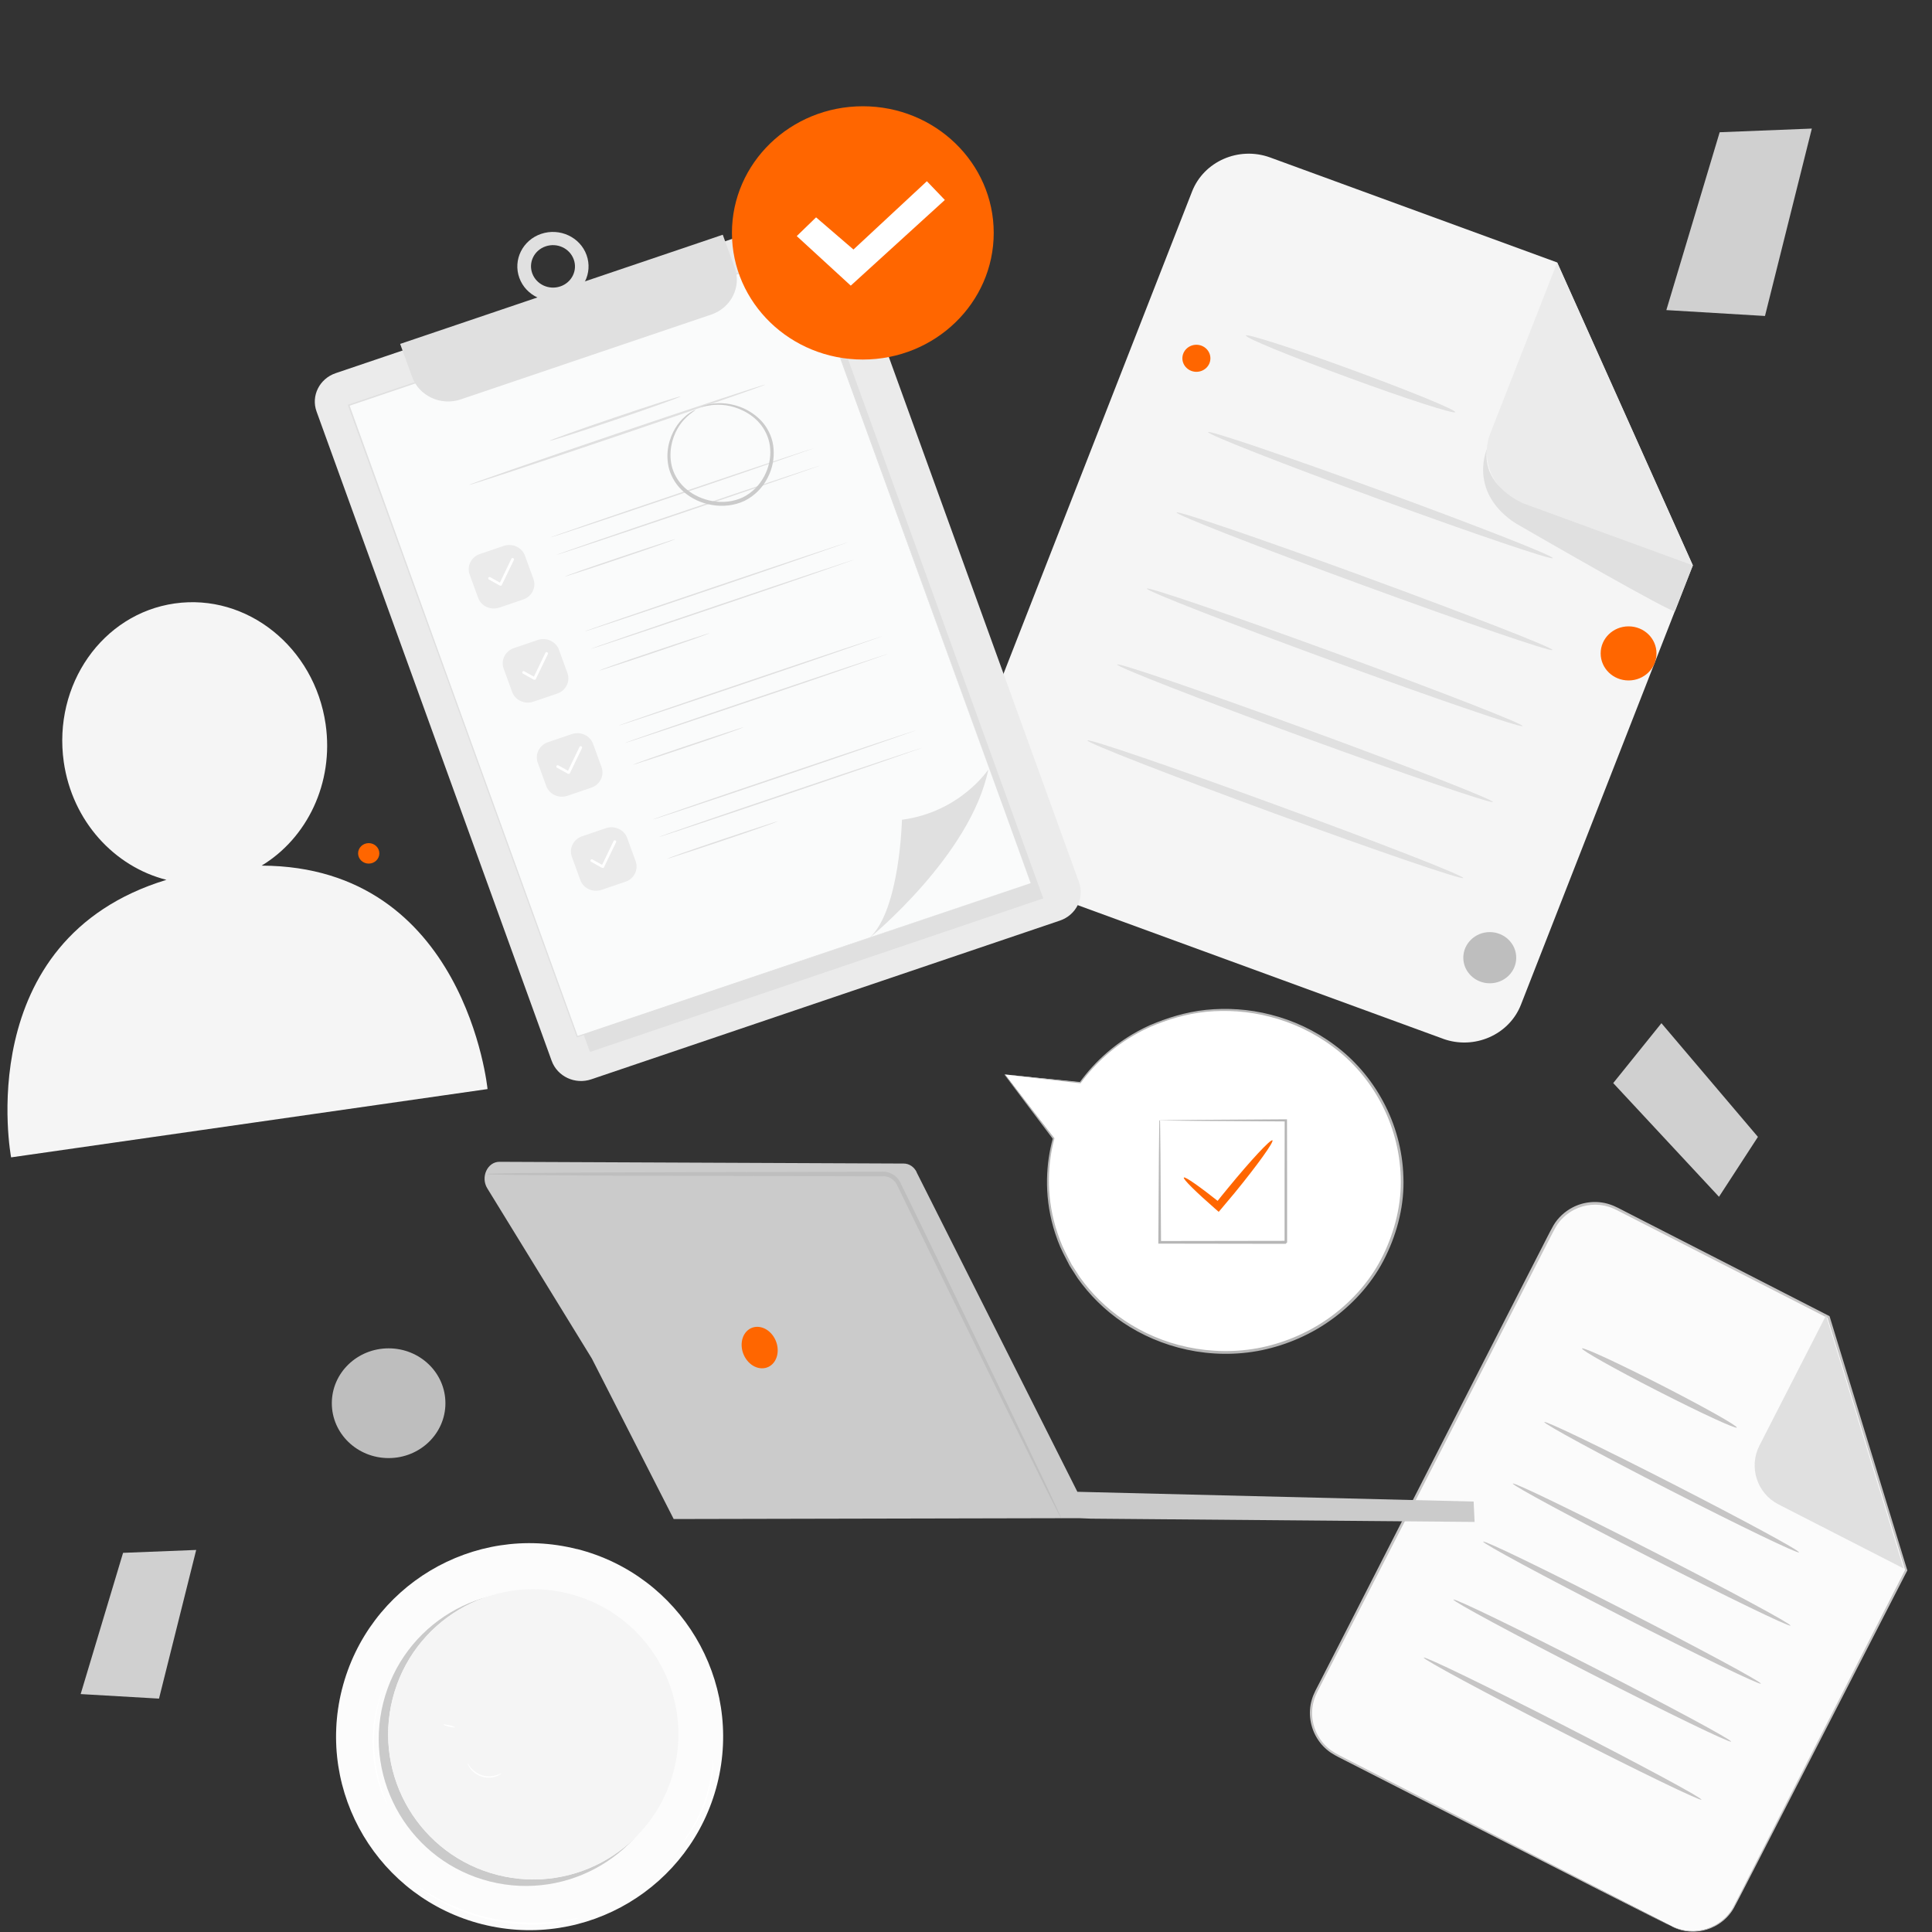<?xml version="1.0" encoding="UTF-8"?>
<svg id="Layer_1" data-name="Layer 1" xmlns="http://www.w3.org/2000/svg" viewBox="0 0 200 200">
  <rect x="0" y="0" width="200" height="200" fill="#333333" stroke="none"/>
  <defs>
    <style>
      .cls-1 {
        opacity: .1;
      }

      .cls-2 {
        opacity: .2;
      }

      .cls-3, .cls-4, .cls-5, .cls-6, .cls-7, .cls-8, .cls-9, .cls-10, .cls-11, .cls-12, .cls-13, .cls-14, .cls-15, .cls-16 {
        stroke-width: 0px;
      }

      .cls-4 {
        fill: #cbcbcb;
      }

      .cls-5 {
        fill: #d0d0d0;
      }

      .cls-6 {
        fill: #e0e0e0;
      }

      .cls-7 {
        fill: #c6c5c5;
      }

      .cls-8 {
        fill: #bebebe;
      }

      .cls-9 {
        fill: #b6b6b6;
      }

      .cls-10 {
        fill: #f60;
      }

      .cls-11 {
        fill: #fff;
      }

      .cls-12 {
        fill: #fbfbfb;
      }

      .cls-13 {
        fill: #ebebeb;
      }

      .cls-14 {
        fill: #fafbfb;
      }

      .cls-15 {
        fill: #fcfcfc;
      }

      .cls-16 {
        fill: #f5f5f5;
      }
    </style>
  </defs>
  <g>
    <g>
      <path class="cls-15" d="m59.72,160.35c10.72,2.71,17.23,13.59,14.53,24.32-2.71,10.72-13.59,17.23-24.32,14.53-10.72-2.71-17.23-13.59-14.53-24.32,2.71-10.72,13.59-17.23,24.32-14.52h0Z"/>
      <g class="cls-1">
        <path class="cls-11" d="m35.4,174.87c-2.71,10.72,3.8,21.61,14.53,24.32,0,0,4.05-13.49-.62-18.16-4.67-4.67-13.91-6.16-13.91-6.16Z"/>
      </g>
      <path class="cls-15" d="m58.16,165.24c8.16,2.05,13.09,10.33,11.04,18.49-2.05,8.16-10.33,13.09-18.49,11.04-8.16-2.05-13.09-10.33-11.04-18.49,2.05-8.16,10.33-13.09,18.49-11.04Z"/>
      <g class="cls-2">
        <path class="cls-3" d="m58.16,165.24c8.16,2.05,13.09,10.33,11.04,18.49-2.05,8.16-10.33,13.09-18.49,11.04-8.16-2.05-13.09-10.33-11.04-18.49,2.05-8.16,10.33-13.09,18.49-11.04Z"/>
      </g>
      <path class="cls-15" d="m58.88,164.97c8.04,2.03,12.92,10.19,10.89,18.24-2.03,8.04-10.19,12.92-18.24,10.89s-12.92-10.19-10.89-18.24c2.03-8.04,10.19-12.92,18.24-10.89Z"/>
      <path class="cls-16" d="m58.88,164.97c8.04,2.03,12.92,10.19,10.89,18.24-2.03,8.04-10.19,12.92-18.24,10.89s-12.92-10.19-10.89-18.24c2.03-8.04,10.19-12.92,18.24-10.89Z"/>
    </g>
    <path class="cls-11" d="m59.77,198.6s-.06.02-.17.05c-.13.03-.3.07-.51.12-.22.06-.49.11-.8.16-.31.05-.67.13-1.08.16-.2.02-.41.05-.63.07s-.45.02-.68.04c-.47.04-.98.01-1.51.01-1.07-.05-2.24-.17-3.44-.42-1.2-.26-2.32-.62-3.31-1.01-.49-.21-.96-.4-1.38-.62-.21-.11-.42-.2-.61-.31-.19-.11-.38-.22-.55-.31-.36-.19-.66-.4-.92-.58-.27-.17-.5-.33-.67-.48-.17-.13-.31-.24-.41-.31-.09-.08-.14-.12-.13-.12,0,0,.05.03.16.09.11.08.26.17.43.29.18.13.4.29.68.45.27.16.57.37.93.55.17.1.36.2.55.3s.4.19.61.3c.42.21.89.4,1.38.6.99.38,2.1.73,3.3.98,1.19.25,2.36.37,3.41.42.53,0,1.04.03,1.51,0,.23,0,.46-.01.68-.03s.42-.04.63-.06c.4-.02.75-.09,1.08-.13.31-.04.58-.09.8-.13.21-.04.38-.07.5-.1.12-.02.18-.03.18-.02h-.02Z"/>
    <path class="cls-11" d="m51.95,183.55s-.17.18-.53.32c-.36.14-.92.23-1.5.06-.58-.17-1.01-.55-1.24-.86-.23-.32-.3-.56-.28-.55.02-.01.12.21.36.49s.65.62,1.2.78c.54.16,1.07.09,1.43-.02s.55-.24.57-.22h0Z"/>
    <path class="cls-11" d="m47.13,178.83s-.29,0-.63-.08c-.34-.08-.6-.18-.59-.23,0-.04.29,0,.63.08.34.08.6.18.59.23Z"/>
    <path class="cls-11" d="m39.63,174.85s-.04.17-.14.47c-.05.15-.11.33-.16.54-.06.21-.14.46-.19.73-.06.27-.13.57-.18.89-.07.32-.11.67-.15,1.04-.07.74-.12,1.55-.08,2.4.04.85.15,1.66.28,2.39.08.36.15.71.24,1.03.08.32.18.61.26.88.08.27.17.5.26.72.07.21.15.39.21.53.12.29.18.46.18.45s-.09-.15-.23-.43c-.07-.14-.15-.31-.24-.52-.08-.21-.19-.44-.28-.71-.09-.26-.19-.56-.28-.88-.1-.32-.17-.66-.25-1.03-.15-.73-.26-1.55-.3-2.41-.03-.86.01-1.68.1-2.43.05-.37.1-.72.17-1.05.06-.32.14-.62.21-.9.06-.28.15-.51.21-.73s.13-.4.19-.54c.12-.3.18-.46.19-.45h-.02Z"/>
    <path class="cls-11" d="m73.84,182.05s.02.13.01.37c0,.24-.03.58-.07,1-.1.84-.33,2.01-.77,3.23s-1.02,2.27-1.49,2.97c-.24.35-.43.64-.59.82-.15.19-.23.28-.24.28s.06-.12.2-.32c.14-.19.32-.48.55-.84.45-.72,1-1.75,1.44-2.97.44-1.21.69-2.36.81-3.2.06-.42.11-.76.12-.99.02-.23.04-.36.05-.36h-.02Z"/>
  </g>
  <g>
    <g>
      <path class="cls-12" d="m173.03,199.39l-34.62-17.71c-2.39-1.23-3.34-4.16-2.12-6.55l24.51-47.92c1.23-2.39,4.16-3.34,6.55-2.12l21.96,11.23,8.04,26.21-17.77,34.74c-1.23,2.39-4.16,3.34-6.55,2.12h0Z"/>
      <path class="cls-7" d="m173.03,199.39s.07.02.2.08.32.14.59.22c.53.16,1.37.32,2.43.09,1.04-.23,2.33-.9,3.12-2.26.74-1.39,1.54-3.02,2.47-4.83,3.7-7.26,9-17.65,15.39-30.2v.09c-2.44-7.93-5.16-16.77-8.06-26.21l.06.08c-4.07-2.08-8.31-4.25-12.67-6.48-2.18-1.12-4.39-2.25-6.63-3.39-.56-.29-1.12-.57-1.68-.86-.57-.28-1.12-.61-1.7-.79-1.17-.38-2.5-.27-3.61.31-.77.4-1.43,1.01-1.87,1.75-.43.76-.81,1.57-1.22,2.34-.8,1.57-1.6,3.12-2.39,4.67-1.58,3.09-3.15,6.14-4.68,9.14-3.07,5.99-6.03,11.77-8.85,17.27-1.41,2.75-2.78,5.43-4.12,8.04-.67,1.31-1.33,2.59-1.98,3.85-.32.63-.65,1.26-.97,1.88-.31.63-.67,1.23-.85,1.87-.38,1.3-.15,2.71.54,3.81.34.55.79,1.03,1.32,1.39.52.36,1.12.62,1.68.92,2.27,1.17,4.45,2.28,6.53,3.35,8.32,4.27,15.04,7.73,19.7,10.13,2.32,1.2,4.12,2.13,5.35,2.77.6.32,1.07.56,1.39.72.31.17.47.25.47.25,0,0-.17-.08-.48-.23l-1.4-.7c-1.24-.63-3.04-1.54-5.38-2.72-4.67-2.37-11.41-5.81-19.74-10.05-2.08-1.06-4.26-2.18-6.54-3.34-.57-.3-1.16-.56-1.71-.93-.55-.38-1.02-.87-1.38-1.45-.72-1.15-.97-2.63-.57-3.99.19-.69.56-1.29.87-1.91.32-.62.64-1.25.96-1.88.65-1.26,1.3-2.55,1.97-3.85,1.33-2.61,2.7-5.29,4.11-8.05,2.81-5.51,5.77-11.29,8.83-17.28,1.53-3,3.09-6.04,4.67-9.14.79-1.55,1.59-3.1,2.39-4.67.41-.78.78-1.57,1.23-2.36.46-.78,1.17-1.43,1.98-1.85,1.17-.61,2.57-.73,3.82-.32.63.2,1.18.53,1.74.81.56.29,1.12.57,1.68.86,2.23,1.14,4.45,2.28,6.63,3.39,4.36,2.23,8.6,4.4,12.67,6.49l.05.03.02.05c2.89,9.44,5.59,18.29,8.02,26.22l.02.04-.02.04c-6.43,12.53-11.76,22.91-15.48,30.16-.94,1.81-1.75,3.43-2.5,4.82-.82,1.39-2.14,2.06-3.2,2.28-1.08.22-1.93.04-2.46-.13-.27-.09-.46-.17-.59-.24-.13-.06-.19-.1-.19-.1h.02Z"/>
    </g>
    <path class="cls-7" d="m179.79,147.78c-.09.17-3.75-1.52-8.17-3.78s-7.94-4.24-7.85-4.41c.09-.17,3.75,1.52,8.17,3.78,4.42,2.26,7.94,4.24,7.85,4.41Z"/>
    <path class="cls-7" d="m186.23,160.7c-.09.17-6.06-2.7-13.34-6.43-7.28-3.72-13.11-6.89-13.02-7.06s6.06,2.7,13.34,6.43,13.11,6.88,13.02,7.06h0Z"/>
    <path class="cls-7" d="m185.35,168.28c-.09.17-6.6-2.98-14.53-7.04-7.94-4.06-14.3-7.49-14.21-7.66s6.59,2.98,14.53,7.04c7.93,4.06,14.3,7.49,14.21,7.66h0Z"/>
    <path class="cls-7" d="m182.28,174.29c-.09.17-6.6-2.98-14.53-7.04-7.94-4.06-14.3-7.49-14.21-7.66s6.6,2.98,14.53,7.04c7.93,4.06,14.3,7.49,14.21,7.66h0Z"/>
    <path class="cls-7" d="m179.2,180.29c-.09.17-6.6-2.98-14.53-7.04-7.94-4.06-14.3-7.49-14.21-7.66.09-.17,6.6,2.98,14.53,7.04,7.93,4.06,14.3,7.49,14.21,7.66h0Z"/>
    <path class="cls-7" d="m176.13,186.3c-.09.17-6.6-2.98-14.53-7.04-7.94-4.06-14.3-7.49-14.21-7.66.09-.17,6.59,2.98,14.53,7.04,7.93,4.06,14.3,7.49,14.21,7.66h0Z"/>
    <path class="cls-6" d="m189.04,136.15l-6.9,13.49c-1.14,2.22-.26,4.95,1.96,6.09l12.97,6.64-8.04-26.21Z"/>
  </g>
  <path class="cls-16" d="m27.08,89.61c4.7-2.84,7.5-8.54,6.63-14.63-1.15-7.98-8.15-13.58-15.63-12.51s-12.61,8.41-11.48,16.4c.88,6.15,5.25,10.85,10.63,12.21C-3.15,97.29,1.15,119.81,1.15,119.81l49.32-7.07s-2.26-23.06-23.38-23.13h-.01Z"/>
  <g>
    <g>
      <path class="cls-16" d="m149.38,107.53l-46.87-17.14c-3.24-1.18-4.87-4.69-3.64-7.82l24.53-62.74c1.22-3.13,4.84-4.71,8.08-3.53l29.72,10.87,14.04,31.35-17.79,45.48c-1.22,3.13-4.84,4.71-8.08,3.53h0Z"/>
      <path class="cls-13" d="m161.2,27.17l-6.91,17.66c-1.14,2.91.38,6.17,3.39,7.27l17.56,6.43-14.04-31.35h0Z"/>
      <path class="cls-6" d="m153.93,46.47s-1.9,4.2,2.59,7.45c.17.12.35.23.53.34,2.14,1.24,16.21,9.35,16.34,9.01.14-.36,1.86-4.75,1.86-4.75l-17.56-6.42s-4.33-1.75-3.76-5.63h0Z"/>
    </g>
    <path class="cls-6" d="m150.65,42.67c-.09.22-5.02-1.36-11-3.56-5.99-2.19-10.77-4.15-10.68-4.38.09-.22,5.02,1.36,11,3.56,5.99,2.19,10.77,4.15,10.68,4.38Z"/>
    <path class="cls-6" d="m160.75,57.78c-.09.22-8.15-2.51-18.01-6.11-9.85-3.6-17.78-6.71-17.68-6.94.09-.22,8.15,2.51,18.01,6.11,9.85,3.6,17.77,6.71,17.68,6.94Z"/>
    <path class="cls-6" d="m160.7,67.29c-.09.22-8.87-2.78-19.61-6.71-10.74-3.93-19.38-7.3-19.29-7.53.09-.22,8.87,2.78,19.61,6.71s19.38,7.3,19.29,7.52h0Z"/>
    <path class="cls-6" d="m157.62,75.16c-.09.23-8.87-2.78-19.61-6.7-10.74-3.93-19.38-7.3-19.29-7.53.09-.22,8.87,2.78,19.61,6.71,10.74,3.93,19.38,7.3,19.29,7.52Z"/>
    <path class="cls-6" d="m154.55,83.02c-.09.22-8.87-2.78-19.61-6.7-10.74-3.93-19.38-7.3-19.29-7.53.09-.22,8.87,2.78,19.61,6.71,10.74,3.93,19.38,7.3,19.29,7.53h0Z"/>
    <path class="cls-6" d="m151.47,90.89c-.09.22-8.87-2.78-19.61-6.71-10.74-3.93-19.38-7.3-19.29-7.53.09-.22,8.87,2.78,19.61,6.71s19.38,7.3,19.29,7.53Z"/>
  </g>
  <g>
    <g>
      <path class="cls-13" d="m109.72,95.3l-48.51,16.43c-1.68.57-3.51-.29-4.1-1.91l-24.34-67.22c-.59-1.62.3-3.4,1.98-3.97l48.51-16.43c1.68-.57,3.51.29,4.1,1.91l24.34,67.22c.59,1.62-.3,3.4-1.98,3.97h0Z"/>
      <g>
        <g>
          <polygon class="cls-6" points="108 93 61.07 108.9 36.94 42.26 83.87 26.37 108 93"/>
          <g>
            <polygon class="cls-14" points="106.7 91.42 59.77 107.31 36.11 41.95 83.04 26.06 106.7 91.42"/>
            <path class="cls-6" d="m106.7,91.42c-.2-.54-9.73-26.79-23.73-65.34l.08.04c-14.23,4.82-30.16,10.22-46.92,15.9h0l.04-.09c8.85,24.55,17.08,47.23,23.65,65.37l-.08-.04c28.55-9.63,46.49-15.68,46.95-15.84-.46.16-18.39,6.25-46.91,15.95l-.06.02-.02-.06c-6.57-18.14-14.79-40.81-23.68-65.36l-.02-.07.07-.02h0c16.77-5.68,32.69-11.07,46.93-15.89l.06-.02.02.06c13.92,38.58,23.4,64.84,23.6,65.38h0Z"/>
          </g>
          <path class="cls-6" d="m90.05,97.06s10.45-8.52,12.26-17.4c0,0-2.9,4.4-8.94,5.2,0,0-.21,9.32-3.33,12.2h0Z"/>
          <g>
            <path class="cls-13" d="m54.16,62.06l-2.47.84c-.9.3-1.89-.15-2.2-1.03l-.87-2.39c-.32-.87.16-1.83,1.06-2.13l2.47-.84c.9-.3,1.89.15,2.2,1.03l.87,2.39c.32.87-.16,1.83-1.06,2.13Z"/>
            <path class="cls-11" d="m51.85,60.63h0s-.08,0-.11-.01l-1.13-.63c-.07-.04-.09-.12-.05-.19.04-.06.12-.09.19-.05l1,.56,1.19-2.47c.03-.07.12-.1.19-.06s.1.11.07.18l-1.26,2.61s-.04.06-.08.07h0Z"/>
            <path class="cls-6" d="m84.26,46.4s-6.08,2.14-13.61,4.68c-7.53,2.55-13.65,4.59-13.66,4.55s6.08-2.14,13.61-4.68c7.53-2.55,13.65-4.59,13.66-4.55Z"/>
            <path class="cls-6" d="m69.94,55.8s-.15.07-.44.18c-.31.11-.73.26-1.22.44-1.03.36-2.47.86-4.06,1.39-1.59.54-3.03,1.02-4.07,1.35-.5.16-.92.3-1.24.4-.29.09-.46.14-.46.13,0,0,.15-.07.44-.18.31-.11.73-.26,1.22-.44,1.03-.36,2.47-.86,4.06-1.39s3.03-1.02,4.07-1.35c.5-.16.92-.3,1.24-.4.29-.09.46-.14.46-.13Z"/>
            <path class="cls-6" d="m84.9,48.2s-6.08,2.14-13.61,4.68c-7.53,2.55-13.65,4.59-13.66,4.55s6.08-2.14,13.61-4.68c7.53-2.55,13.65-4.59,13.66-4.55Z"/>
          </g>
          <g>
            <path class="cls-13" d="m57.68,71.8l-2.47.84c-.9.3-1.89-.15-2.2-1.03l-.87-2.39c-.32-.87.16-1.83,1.06-2.13l2.47-.84c.9-.3,1.89.15,2.2,1.03l.87,2.39c.32.87-.16,1.83-1.06,2.13Z"/>
            <path class="cls-11" d="m55.37,70.37h0s-.08,0-.11-.01l-1.13-.63c-.07-.04-.09-.12-.05-.19.04-.06.12-.09.19-.05l1,.56,1.19-2.47c.03-.07.12-.1.19-.06s.1.11.07.18l-1.26,2.61s-.04.06-.08.07h0Z"/>
            <path class="cls-6" d="m87.78,56.14s-6.08,2.14-13.61,4.68c-7.53,2.55-13.65,4.59-13.66,4.55-.01-.04,6.08-2.14,13.61-4.68,7.53-2.55,13.65-4.59,13.66-4.55Z"/>
            <path class="cls-6" d="m73.47,65.54s-.15.07-.44.18c-.31.11-.73.26-1.22.44-1.03.36-2.47.86-4.06,1.39s-3.03,1.02-4.07,1.35c-.5.16-.92.3-1.24.4-.29.09-.46.14-.46.13,0,0,.15-.07.44-.18.31-.11.73-.26,1.22-.44,1.03-.36,2.47-.86,4.06-1.39s3.03-1.02,4.07-1.35c.5-.16.92-.3,1.24-.4.29-.09.46-.14.46-.13Z"/>
            <path class="cls-6" d="m88.43,57.94s-6.08,2.14-13.61,4.68c-7.53,2.55-13.65,4.59-13.66,4.55-.01-.04,6.08-2.14,13.61-4.68,7.53-2.55,13.65-4.59,13.66-4.55Z"/>
          </g>
          <g>
            <path class="cls-13" d="m61.21,81.54l-2.47.84c-.9.3-1.89-.15-2.2-1.03l-.87-2.39c-.32-.87.16-1.83,1.06-2.13l2.47-.84c.9-.3,1.89.15,2.2,1.03l.87,2.39c.32.87-.16,1.83-1.06,2.13Z"/>
            <path class="cls-11" d="m58.9,80.11h0s-.08,0-.11-.01l-1.13-.63c-.07-.04-.09-.12-.05-.19.04-.06.12-.09.19-.05l1,.56,1.19-2.47c.03-.07.12-.1.19-.06s.1.11.07.18l-1.26,2.61s-.04.06-.08.07h0Z"/>
            <path class="cls-6" d="m91.31,65.88s-6.08,2.14-13.61,4.68c-7.53,2.55-13.65,4.59-13.66,4.55-.01-.04,6.08-2.14,13.61-4.68,7.53-2.55,13.65-4.59,13.66-4.55Z"/>
            <path class="cls-6" d="m76.99,75.28s-.15.07-.44.18c-.31.11-.73.26-1.22.44-1.03.36-2.47.86-4.06,1.39s-3.03,1.02-4.07,1.35c-.5.16-.92.3-1.24.4-.29.09-.46.14-.46.13,0,0,.15-.07.44-.18.31-.11.73-.26,1.22-.44,1.03-.36,2.47-.86,4.06-1.39s3.03-1.02,4.07-1.35c.5-.16.92-.3,1.24-.4.29-.09.46-.14.46-.13Z"/>
            <path class="cls-6" d="m91.96,67.68s-6.08,2.14-13.61,4.68c-7.53,2.55-13.65,4.59-13.66,4.55-.01-.04,6.08-2.14,13.61-4.68,7.53-2.55,13.65-4.59,13.66-4.55Z"/>
          </g>
          <g>
            <path class="cls-13" d="m64.74,91.28l-2.47.84c-.9.3-1.89-.15-2.2-1.03l-.87-2.39c-.32-.87.16-1.83,1.06-2.13l2.47-.84c.9-.3,1.89.15,2.2,1.03l.87,2.39c.32.87-.16,1.83-1.06,2.13h0Z"/>
            <path class="cls-11" d="m62.43,89.85h0s-.08,0-.11-.01l-1.13-.63c-.07-.04-.09-.12-.05-.19.04-.06.12-.09.19-.05l1,.56,1.19-2.47c.03-.07.12-.1.19-.06s.1.11.07.18l-1.26,2.61s-.04.06-.08.07h0Z"/>
            <path class="cls-6" d="m94.83,75.61s-6.08,2.14-13.61,4.68c-7.53,2.55-13.65,4.59-13.66,4.55s6.08-2.14,13.61-4.68c7.53-2.55,13.65-4.59,13.66-4.55Z"/>
            <path class="cls-6" d="m80.52,85.02s-.15.07-.44.18c-.31.11-.73.26-1.22.44-1.03.36-2.47.86-4.06,1.39s-3.03,1.02-4.07,1.35c-.5.16-.92.3-1.24.4-.29.09-.46.14-.46.13,0,0,.15-.07.44-.18.31-.11.73-.26,1.22-.44,1.03-.36,2.47-.86,4.06-1.39s3.03-1.02,4.07-1.35c.5-.16.92-.3,1.24-.4.29-.09.46-.14.46-.13Z"/>
            <path class="cls-6" d="m95.48,77.41s-6.08,2.14-13.61,4.68c-7.53,2.55-13.65,4.59-13.66,4.55-.01-.04,6.08-2.14,13.61-4.68,7.53-2.55,13.65-4.59,13.66-4.55Z"/>
          </g>
        </g>
        <path class="cls-6" d="m41.42,35.59l1.24,3.42c.72,1.98,2.97,3.03,5.02,2.34l25.96-8.79c2.05-.7,3.13-2.87,2.42-4.85l-1.24-3.41-33.39,11.3h0Z"/>
        <path class="cls-6" d="m58.46,30.95c-1.92.65-4.03-.33-4.7-2.19-.67-1.86.34-3.9,2.26-4.55,1.92-.65,4.03.33,4.7,2.19s-.34,3.9-2.26,4.55Zm-1.97-5.45c-1.19.4-1.81,1.66-1.39,2.8s1.71,1.75,2.9,1.35c1.19-.4,1.81-1.66,1.39-2.8-.42-1.15-1.71-1.75-2.9-1.35Z"/>
      </g>
    </g>
    <path class="cls-6" d="m79.21,39.82c.02.06-6.82,2.44-15.29,5.31-8.47,2.87-15.35,5.14-15.37,5.07-.02-.06,6.82-2.44,15.29-5.31,8.46-2.86,15.35-5.14,15.37-5.07Z"/>
    <path class="cls-6" d="m70.45,41.04c.02.06-2.99,1.15-6.73,2.41-3.74,1.27-6.79,2.24-6.82,2.18s2.99-1.15,6.73-2.41c3.74-1.27,6.79-2.24,6.82-2.18Z"/>
  </g>
  <polygon class="cls-5" points="172.5 32.1 182.71 32.71 187.56 13.31 178.02 13.69 172.5 32.1"/>
  <path class="cls-8" d="m46.11,145.26c0,3.14-2.63,5.68-5.88,5.68s-5.88-2.54-5.88-5.68,2.63-5.68,5.88-5.68,5.88,2.54,5.88,5.68Z"/>
  <path class="cls-8" d="m156.96,99.14c0,1.47-1.23,2.65-2.74,2.65s-2.74-1.19-2.74-2.65,1.23-2.65,2.74-2.65,2.74,1.19,2.74,2.65Z"/>
  <polygon class="cls-5" points="8.35 175.37 16.46 175.84 20.31 160.45 12.74 160.75 8.35 175.37"/>
  <polygon class="cls-5" points="171.99 105.92 167 112.12 177.95 123.89 181.98 117.69 171.99 105.92"/>
  <g>
    <g>
      <path class="cls-11" d="m104,111.22l7.84.83c1.89-2.6,4.51-4.74,7.75-6.08,9.3-3.87,20.09.28,24.1,9.28,4,9-.29,19.43-9.6,23.3-9.3,3.87-20.09-.28-24.1-9.28-1.67-3.76-1.89-7.76-.91-11.44h0s-5.07-6.62-5.07-6.62h0Z"/>
      <path class="cls-9" d="m104,111.22c.31.39,1.89,2.43,5.13,6.58h-.12s0,0,0,0c.02-.03.06-.05.1-.03.03.02.04.05.04.08-.65,2.45-.9,5.68.12,9.16.26.86.57,1.75,1.01,2.61.22.43.43.87.67,1.3.27.42.55.84.82,1.27,1.19,1.67,2.74,3.23,4.63,4.5,1.89,1.27,4.11,2.25,6.54,2.76,2.42.51,5.05.57,7.63.04,2.58-.54,5.11-1.64,7.31-3.27,2.19-1.63,4.08-3.77,5.3-6.29,1.25-2.56,1.92-5.36,1.82-8.1-.08-2.73-.82-5.38-2.05-7.68-1.23-2.31-2.95-4.3-4.96-5.78-2-1.5-4.24-2.53-6.5-3.11-2.26-.59-4.52-.72-6.62-.52-2.11.21-4.03.82-5.74,1.54-3.41,1.51-5.77,3.8-7.25,5.83-.01.02-.04.03-.06.03-4.96-.57-7.34-.84-7.83-.9.49.05,2.87.28,7.84.77l-.06.03c1.48-2.05,3.84-4.37,7.28-5.92,1.73-.73,3.67-1.36,5.8-1.58,2.13-.22,4.42-.09,6.71.5,2.29.58,4.56,1.62,6.59,3.14,2.04,1.5,3.79,3.52,5.04,5.86,1.26,2.34,2.01,5.03,2.09,7.8.11,2.78-.57,5.62-1.84,8.22-1.24,2.56-3.16,4.73-5.39,6.39-2.23,1.66-4.8,2.77-7.42,3.32-2.62.54-5.29.48-7.75-.05-2.46-.53-4.72-1.52-6.63-2.81-1.91-1.29-3.48-2.88-4.68-4.57-.28-.43-.56-.87-.83-1.29-.24-.44-.45-.89-.68-1.32-.44-.87-.75-1.77-1.01-2.64-1.01-3.53-.74-6.78-.06-9.25l.13.05h0s-.06.05-.1.04c0,0-.02-.01-.02-.02-3.17-4.21-4.72-6.27-5.02-6.66h0Z"/>
    </g>
    <g>
      <path class="cls-9" d="m120.08,115.95s0,.09.01.25c0,.18,0,.4.01.69,0,.62.02,1.49.03,2.58.02,2.22.04,5.36.06,9.12l-.12-.12c3.8,0,8.28-.01,13.05-.02.03-.03-.27.26-.14.14h0v-3.4c0-1.11,0-2.2,0-3.26,0-2.12.01-4.12.01-5.96l.12.12c-3.88-.02-7.13-.05-9.43-.06-1.13-.01-2.03-.02-2.67-.03-.29,0-.53-.01-.71-.01-.16,0-.25,0-.25-.01s.07,0,.23-.01c.18,0,.4,0,.69-.01.63,0,1.52-.02,2.64-.03,2.32-.02,5.59-.04,9.5-.06h.12v.12c0,1.84,0,3.84.01,5.96,0,1.06,0,2.15,0,3.26v3.4h0c.13-.12-.18.18-.15.15-4.78,0-9.26-.01-13.05-.02h-.13v-.12c.03-3.79.05-6.95.06-9.19.01-1.08.02-1.94.03-2.55,0-.28.01-.49.01-.66,0-.15,0-.22.01-.22h.01Z"/>
      <path class="cls-10" d="m131.72,118.04c.19.14-1.57,2.59-3.92,5.46-.47.57-.93,1.12-1.36,1.62l-.28.33-.31-.27c-2.04-1.78-3.42-3.14-3.3-3.28.12-.14,1.72.99,3.84,2.68l-.59.05c.4-.52.85-1.07,1.32-1.64,2.35-2.87,4.42-5.09,4.6-4.94h0Z"/>
    </g>
  </g>
  <g>
    <path class="cls-4" d="m94.89,121.33c-.27-.54-.78-.88-1.33-.88l-41.86-.18c-1.24,0-1.97,1.58-1.26,2.74l10.83,17.63,8.47,16.61,41.94-.09,1.26.05,39.71.34-.1-2.11-41.02-1.01-16.65-33.09h0Z"/>
    <path class="cls-8" d="m50.43,121.52s.07-.01.2-.02c.16,0,.35-.01.59-.02.55-.01,1.31-.03,2.26-.04,2-.02,4.84-.04,8.33-.07,7.06-.01,16.76-.04,27.48-.07h2c.7-.07,1.49.33,1.87,1.03.64,1.3,1.26,2.59,1.88,3.85,1.22,2.52,2.4,4.95,3.51,7.27,2.23,4.63,4.24,8.8,5.93,12.31,1.66,3.48,3.01,6.32,3.97,8.32.45.96.8,1.72,1.06,2.28.11.24.19.44.27.6.06.13.09.21.08.21s-.04-.06-.12-.19c-.08-.15-.18-.34-.3-.57-.27-.54-.65-1.29-1.13-2.23-.98-1.98-2.37-4.79-4.08-8.25-1.71-3.5-3.75-7.66-6.01-12.27-1.13-2.31-2.31-4.74-3.54-7.25-.61-1.25-1.23-2.53-1.86-3.82-.33-.56-.89-.88-1.52-.82h-2c-10.72-.03-20.42-.05-27.48-.07-3.49-.03-6.33-.06-8.33-.07-.96-.02-1.71-.03-2.26-.04-.24,0-.43-.01-.59-.02-.13,0-.2-.02-.2-.02h0Z"/>
    <path class="cls-10" d="m77.3,137.81c-.72.74-.7,2.09.04,3.02.74.93,1.92,1.09,2.64.36.72-.74.7-2.09-.04-3.02-.74-.93-1.92-1.09-2.64-.36Z"/>
  </g>
  <g>
    <g>
      <ellipse class="cls-10" cx="89.32" cy="24.11" rx="13.55" ry="13.11"/>
      <path class="cls-4" d="m72.39,42.21s.44-.16,1.26-.27c.81-.11,2.06-.05,3.37.62.64.33,1.29.81,1.8,1.48.5.67.86,1.51.91,2.44.14,1.83-.84,4.01-2.82,5-2.01.95-4.4.38-5.83-.82-.74-.6-1.22-1.38-1.47-2.16-.24-.79-.24-1.58-.13-2.28.24-1.41.94-2.41,1.52-2.97.58-.57,1.01-.77.98-.81,0-.01-.11.04-.31.14-.1.05-.22.12-.35.22-.13.09-.29.2-.44.35-.63.54-1.4,1.57-1.69,3.03-.14.73-.15,1.57.09,2.42.25.84.76,1.7,1.54,2.35.77.66,1.77,1.14,2.87,1.32,1.1.2,2.31.08,3.38-.42,1.06-.53,1.89-1.39,2.38-2.36.51-.96.71-2.02.63-3.01-.06-.99-.46-1.9-1.01-2.61-.56-.7-1.26-1.19-1.94-1.53-1.39-.66-2.69-.68-3.52-.52-.21.03-.39.08-.55.13-.16.04-.29.09-.39.14-.2.09-.31.14-.3.15h0Z"/>
    </g>
    <polygon class="cls-11" points="82.48 24.44 84.48 22.5 88.35 25.83 95.95 18.76 97.81 20.7 88.07 29.57 82.48 24.44"/>
  </g>
  <path class="cls-10" d="m171.48,67.64c0,1.55-1.29,2.8-2.89,2.8s-2.89-1.25-2.89-2.8,1.29-2.8,2.89-2.8,2.89,1.25,2.89,2.8Z"/>
  <path class="cls-10" d="m125.3,37.09c0,.78-.65,1.4-1.45,1.4s-1.45-.63-1.45-1.4.65-1.4,1.45-1.4,1.45.63,1.45,1.4Z"/>
  <path class="cls-10" d="m39.27,88.34c0,.58-.49,1.06-1.1,1.06s-1.1-.48-1.1-1.06.49-1.06,1.1-1.06,1.1.48,1.1,1.06Z"/>
</svg>